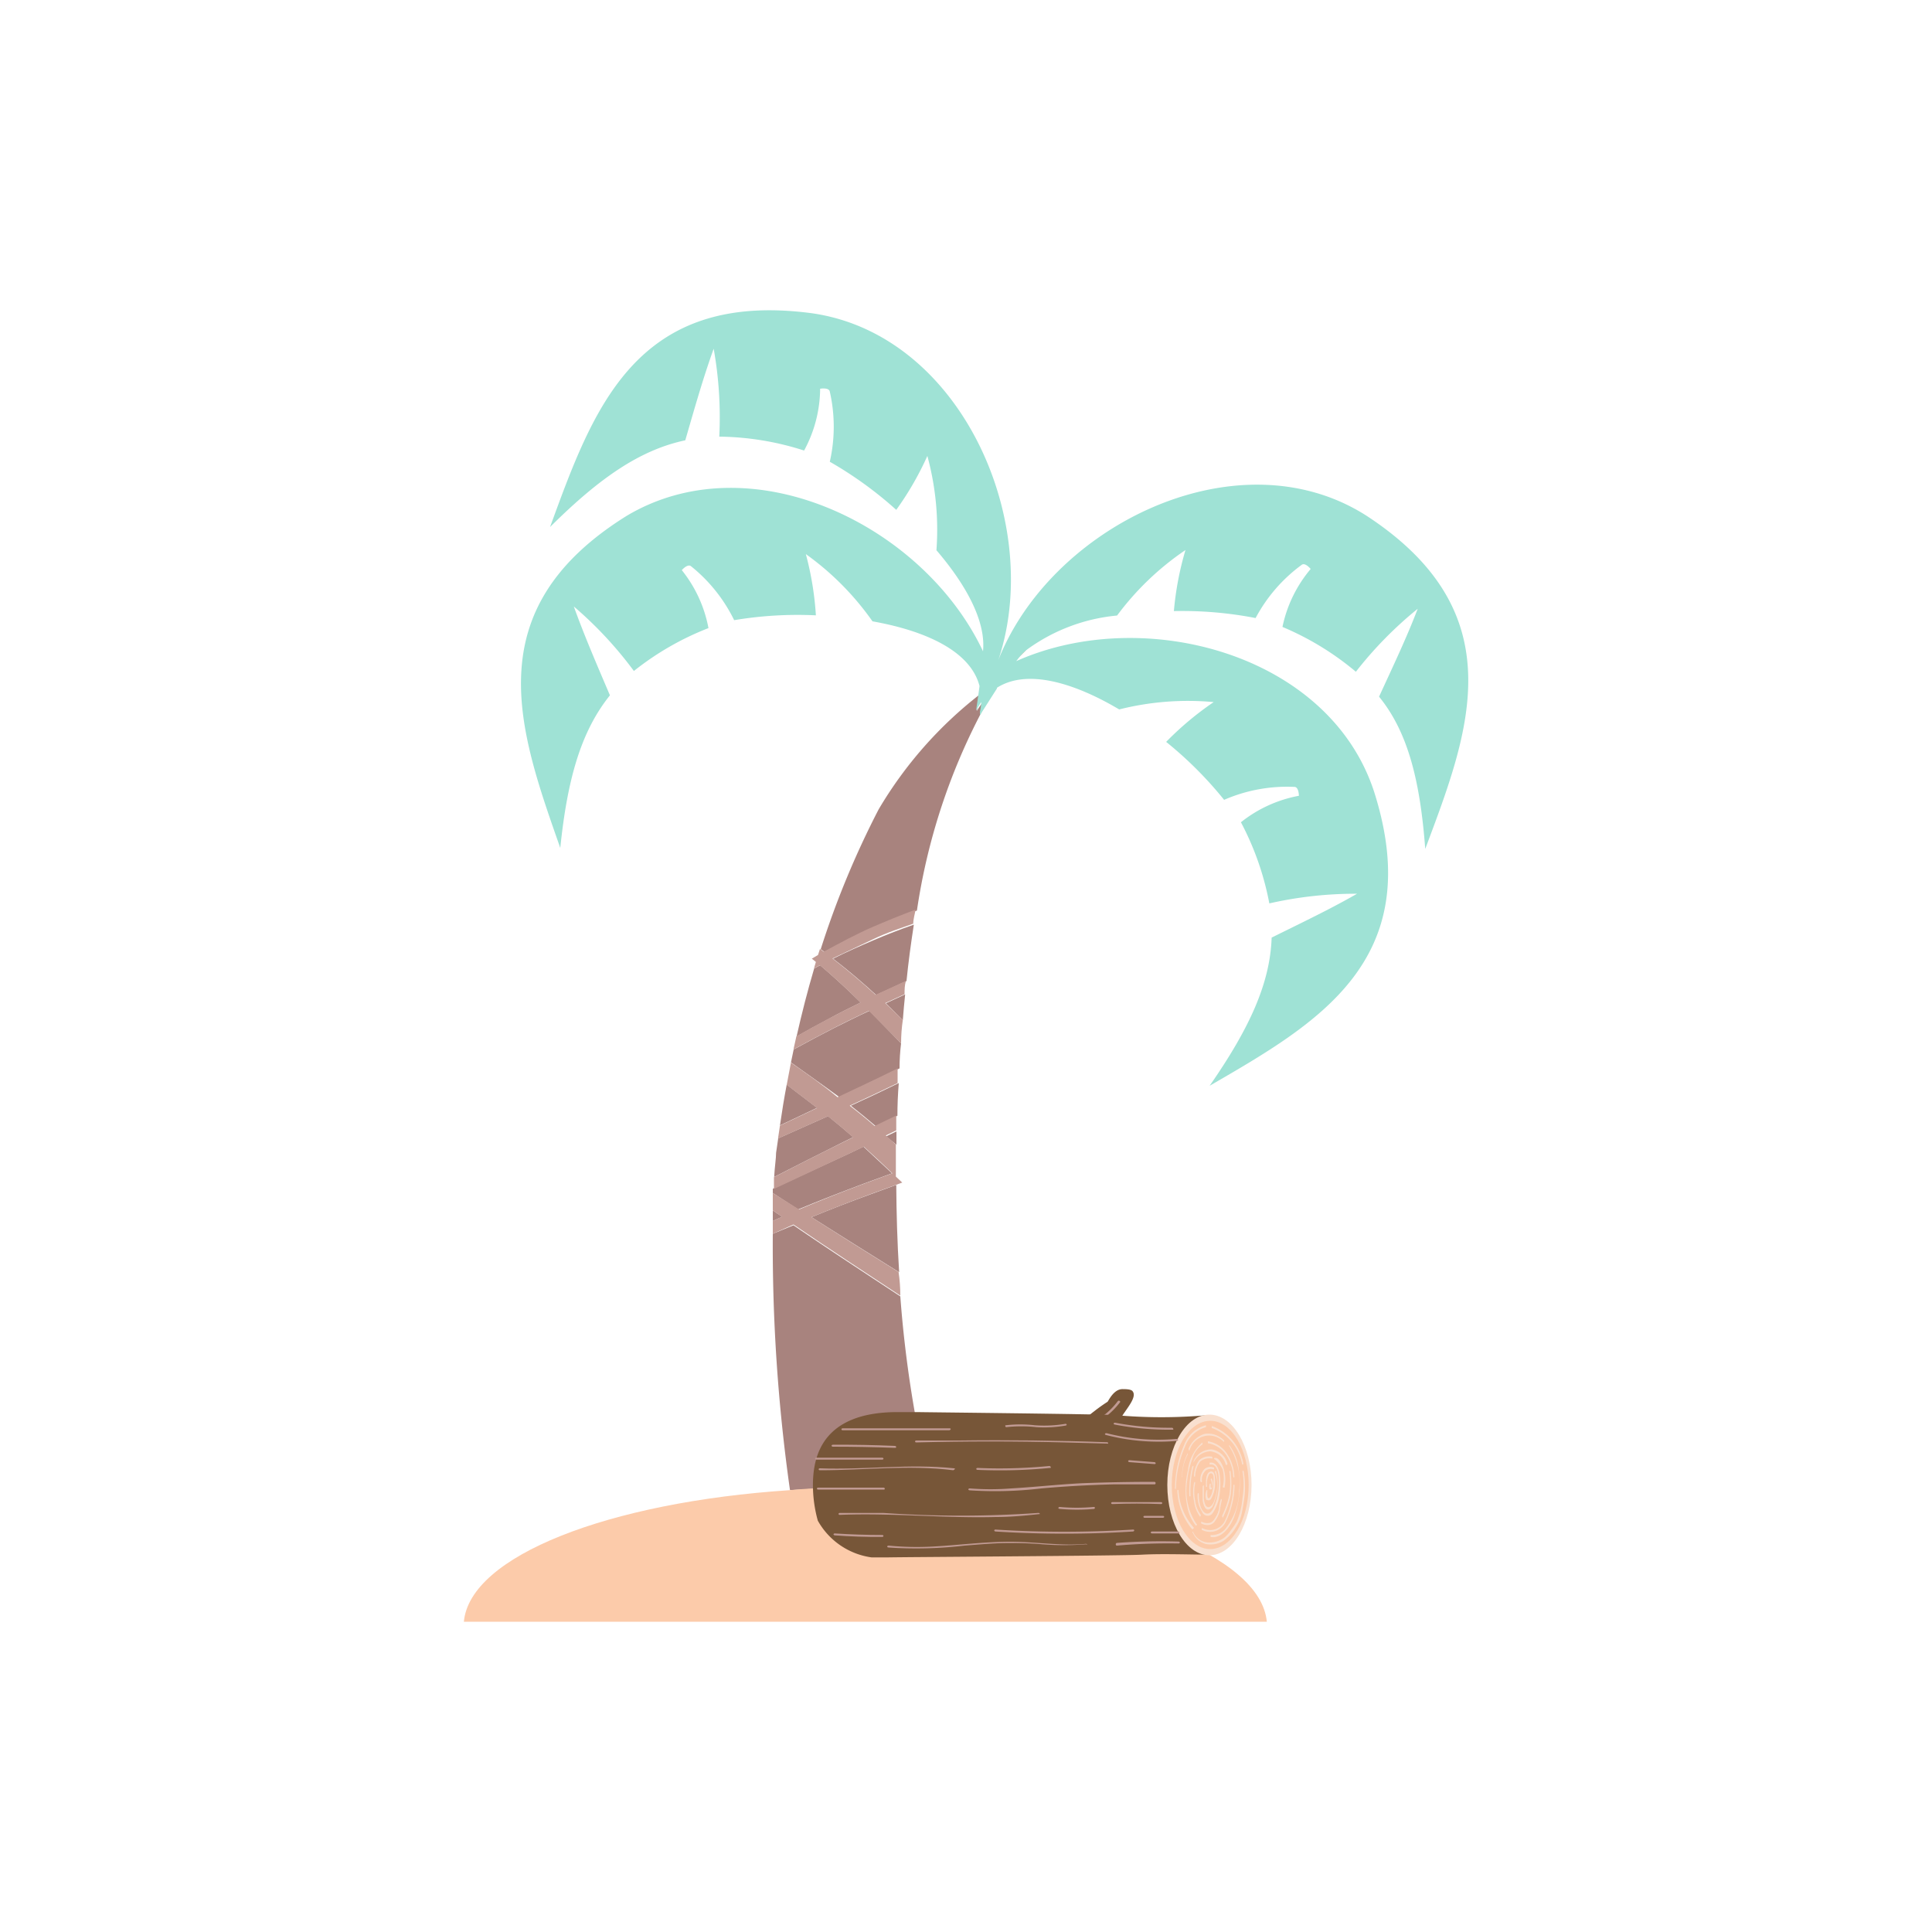 <svg id="layer1" xmlns="http://www.w3.org/2000/svg" viewBox="0 0 100 100"><defs><style>.cls-1{fill:none;}.cls-2{fill:#a8837e;}.cls-3{fill:#d64f00;}.cls-4{fill:#c19a93;}.cls-5{fill:#9fe2d5;}.cls-6{fill:#fccbaa;}.cls-7{fill:#775638;}.cls-8{fill:#f9e0cf;}</style></defs><title>icons</title><g id="WestPointGrey"><path class="cls-1" d="M52.69,34.06l0,0,.26-.3A3.45,3.45,0,0,0,52.69,34.06Z"/><path class="cls-2" d="M44.75,61.25l1.42-.52c-.49-.46-1-.93-1.48-1.38l-.77.37L40,61.53v.22l1.31.85C42.48,62.11,43.63,61.67,44.75,61.25Z"/><path class="cls-2" d="M44.55,51.89c-.68-.67-1.38-1.32-2.1-1.93l-.31.17c-.34,1.15-.64,2.32-.91,3.52q.82-.47,1.66-.91C43.43,52.44,44,52.16,44.55,51.89Z"/><path class="cls-2" d="M43.17,53.21c-.7.36-1.4.73-2.09,1.11l-.14.67c.84.6,1.68,1.19,2.51,1.8,1-.49,2.08-1,3.11-1.49q0-.64.08-1.3L45,52.32C44.37,52.61,43.77,52.91,43.17,53.21Z"/><path class="cls-2" d="M43.12,49.62c.77.59,1.51,1.22,2.23,1.88l1.57-.72c.1-1,.23-1.95.38-2.92-.7.24-1.39.51-2.07.8S43.82,49.27,43.12,49.62Z"/><path class="cls-2" d="M44.16,58.86q-.64-.56-1.3-1.09l-2.58,1.15-.11.75c0,.29-.07.71-.1,1.25,1.2-.61,2.39-1.22,3.6-1.82Z"/><path class="cls-3" d="M52.62,34.15l.11-.13,0,0Z"/><path class="cls-2" d="M50.56,36.8l.12-.83a21.12,21.12,0,0,0-5.2,5.92,46.19,46.19,0,0,0-3,7.24l.2.14c.82-.45,1.66-.85,2.51-1.22s1.5-.63,2.27-.92a32.1,32.1,0,0,1,3.34-10.26,3.36,3.36,0,0,0,.07-.52A3.57,3.57,0,0,0,50.56,36.8Z"/><path class="cls-2" d="M46.73,52.8q.05-.66.12-1.33l-1,.46Z"/><path class="cls-2" d="M42,63l2.19,1.38,2.35,1.47c-.1-1.56-.14-3.08-.15-4.52l-1.37.5C44,62.2,43,62.59,42,63Z"/><path class="cls-2" d="M40,62.65c0,.18,0,.36,0,.55l.48-.22Z"/><path class="cls-2" d="M40,63.86a89.94,89.94,0,0,0,.89,13.27c1.26-.08,2.57-.13,3.9-.13,1.16,0,2.3,0,3.4.1a60.7,60.7,0,0,1-1.59-10c-1.85-1.22-3.7-2.43-5.53-3.68Z"/><path class="cls-2" d="M40.72,56.14q-.19,1-.35,2.11l1.92-.91Z"/><path class="cls-3" d="M53,33.72l-.26.3.42-.44Z"/><path class="cls-2" d="M45.33,58.29l1.12-.54q0-.82.07-1.69-1.23.6-2.48,1.17Q44.7,57.75,45.33,58.29Z"/><path class="cls-2" d="M46.4,59.25v0c0-.23,0-.46,0-.69l-.54.26Z"/><path class="cls-4" d="M40.94,55q-.11.57-.22,1.15l1.57,1.2-1.92.91-.1.67,2.58-1.15q.67.52,1.3,1.09l-.49.24c-1.2.59-2.4,1.2-3.6,1.82,0,.19,0,.39,0,.61l3.88-1.82.77-.37c.5.45,1,.92,1.48,1.38l-1.42.52c-1.13.42-2.27.87-3.41,1.35L40,61.75q0,.42,0,.9l.47.33L40,63.2q0,.32,0,.66l1.07-.48c1.83,1.25,3.68,2.46,5.53,3.68q0-.61-.09-1.22l-2.35-1.47L42,63c1-.41,2-.8,3-1.17l1.37-.5.33-.12-.33-.31c0-.09,0-.17,0-.26,0-.48,0-.95,0-1.4l-.52-.47.54-.26q0-.38,0-.77l-1.12.54q-.63-.55-1.29-1.05,1.25-.57,2.48-1.17,0-.38,0-.76c-1,.5-2.07,1-3.11,1.49C42.62,56.18,41.78,55.59,40.94,55Z"/><path class="cls-4" d="M42.64,49.26l-.2-.14-.1.31-.32.19.21.17-.1.34.31-.17c.73.61,1.42,1.26,2.1,1.93-.56.27-1.11.55-1.66.84s-1.11.6-1.66.91l-.15.68c.69-.38,1.39-.75,2.09-1.11s1.21-.6,1.81-.89L46.64,54q0-.6.09-1.21l-.91-.87,1-.46c0-.23,0-.46.07-.69l-1.57.72c-.72-.66-1.46-1.29-2.23-1.88.7-.34,1.41-.66,2.11-1s1.37-.55,2.07-.8c0-.24.08-.49.12-.73-.77.29-1.53.6-2.27.92S43.46,48.81,42.64,49.26Z"/><path class="cls-5" d="M73.77,43.94c2.25-6,4.68-12.17-3-17.22-6.83-4.41-16.86.73-19.3,8h0C54.26,27.65,50,17.33,42,16.21c-9.13-1.2-11.31,5-13.53,11.07,2.57-2.56,4.68-4,7-4.49.47-1.62.92-3.22,1.47-4.74a20.14,20.14,0,0,1,.29,4.55,14.82,14.82,0,0,1,4.39.72h0a6.79,6.79,0,0,0,.83-3.2s.46-.08.5.15a8.16,8.16,0,0,1,0,3.63,19.86,19.86,0,0,1,3.44,2.49A16,16,0,0,0,48,23.6a14.55,14.55,0,0,1,.47,4.88c1.5,1.75,2.57,3.65,2.41,5.23-3.07-6.52-12-10.87-18.46-7C24.6,31.59,26.87,37.82,29,43.89c.37-3.61,1.09-6.06,2.57-7.9-.66-1.55-1.32-3.07-1.87-4.6a20.13,20.13,0,0,1,3.11,3.34,14.82,14.82,0,0,1,3.86-2.22h0a6.79,6.79,0,0,0-1.38-3s.3-.35.48-.2A8.16,8.16,0,0,1,38,32.1a19.86,19.86,0,0,1,4.23-.25,16,16,0,0,0-.52-3.17,14.55,14.55,0,0,1,3.45,3.48c2.7.48,5.07,1.52,5.54,3.35l-.06.45-.12.83a3.57,3.57,0,0,1,.27-.45,3.36,3.36,0,0,1-.07.52l0,.16.88-1.38V35.6c1.56-1,4-.26,6.33,1.12a14.55,14.55,0,0,1,4.89-.38,16,16,0,0,0-2.46,2.06,19.86,19.86,0,0,1,3,3A8.16,8.16,0,0,1,67,40.73c.23,0,.23.46.23.46a6.79,6.79,0,0,0-3,1.37h0a14.83,14.83,0,0,1,1.47,4.2,20.13,20.13,0,0,1,4.54-.5c-1.41.81-2.91,1.52-4.42,2.27-.08,2.36-1.14,4.69-3.21,7.67C68.13,53,73.9,49.74,71.13,41c-2.32-7.17-11.94-9.72-18.53-6.78l0,0,.07-.09a3.45,3.45,0,0,1,.3-.34l.15-.14a9.37,9.37,0,0,1,4.7-1.79,14.56,14.56,0,0,1,3.54-3.39,16,16,0,0,0-.6,3.16,19.86,19.86,0,0,1,4.23.36,8.16,8.16,0,0,1,2.38-2.75c.18-.15.47.21.47.21a6.79,6.79,0,0,0-1.46,3h0a14.82,14.82,0,0,1,3.8,2.32,20.13,20.13,0,0,1,3.2-3.26c-.58,1.52-1.29,3-2,4.55C72.84,37.85,73.5,40.32,73.77,43.94Z"/><path class="cls-6" d="M40.89,77.13c-9.41.62-16.57,3.41-16.88,6.81H65.57c-.32-3.45-7.73-6.29-17.38-6.84-1.11-.06-2.24-.1-3.4-.1C43.45,77,42.15,77,40.89,77.13Z"/><path class="cls-7" d="M58.11,71.9c.14,0,.45,0,.52.12.22.29-.29.86-.54,1.26a.7.7,0,0,1-.27.28,1.3,1.3,0,0,1-.54.09A4,4,0,0,1,56,73.56c.42-.35.85-.7,1.32-1C57.36,72.55,57.63,71.89,58.11,71.9Z"/><path class="cls-4" d="M57.86,72.52a3.81,3.81,0,0,1-.68.7c-.06,0,0,.12.1.07a3.93,3.93,0,0,0,.7-.72C58,72.52,57.9,72.47,57.86,72.52Z"/><path class="cls-7" d="M62.47,73.25a26.52,26.52,0,0,1-4.7,0c-.55-.06-10.77-.16-10.21-.16,1.68,0-1,0-1.11,0-3.92,0-4.32,2.33-4.37,3.56a6.93,6.93,0,0,0,.25,2.06,3.78,3.78,0,0,0,2.78,1.9c.14,0,.72,0,.86,0C47,80.59,58,80.53,59.1,80.47s2.59,0,3.62,0a0,0,0,0,0,0,0l.72-3.82h0a2.89,2.89,0,0,0-.28-1.55c-.09-.16-.21-.32-.29-.48a2.79,2.79,0,0,1-.16-1.27s0,0,0,0h-.08s-.05,0-.05,0h0s0,0,0,0Z"/><ellipse class="cls-8" cx="62.6" cy="76.86" rx="2.18" ry="3.64"/><ellipse class="cls-6" cx="62.64" cy="76.86" rx="1.99" ry="3.32"/><path class="cls-8" d="M64.35,75.73a2.51,2.51,0,0,0-1.63-1.92s0,.09,0,.1a2.45,2.45,0,0,1,1.57,1.87C64.32,75.84,64.37,75.79,64.35,75.73Z"/><path class="cls-8" d="M63.32,79.76A2.36,2.36,0,0,0,64,79a1.92,1.92,0,0,0,.24-.54c.06-.22.09-.45.13-.68a4.68,4.68,0,0,0,0-1.63c0-.06-.07,0-.06,0a4.17,4.17,0,0,1,0,1.39,3.86,3.86,0,0,1-.3,1.22,3.52,3.52,0,0,1-.28.42,2,2,0,0,1-.35.4,1.3,1.3,0,0,1-.83.26.9.9,0,0,1-.8-.56s-.07,0,0,.07a1,1,0,0,0,.67.57A1.31,1.31,0,0,0,63.32,79.76Z"/><path class="cls-8" d="M60.87,77a5.51,5.51,0,0,1,.47-2.13,1.6,1.6,0,0,1,1.08-1s0-.1,0-.1a1.65,1.65,0,0,0-1.12,1,5.67,5.67,0,0,0-.48,2.2C60.8,77.1,60.86,77.1,60.87,77Z"/><path class="cls-8" d="M61.79,79.07A3.17,3.17,0,0,1,61,77.16c0-.06-.06-.06-.06,0a3.3,3.3,0,0,0,.77,2S61.82,79.1,61.79,79.07Z"/><path class="cls-8" d="M61.57,75.07a1.05,1.05,0,0,1,1.77-.44s.06-.06,0-.09a1.15,1.15,0,0,0-1-.32,1.32,1.32,0,0,0-.82.77S61.54,75.13,61.57,75.07Z"/><path class="cls-8" d="M63.87,78.54A5.08,5.08,0,0,0,64.11,76a2.63,2.63,0,0,0-.47-1.19s-.07,0,0,.07a3.54,3.54,0,0,1,.5,2.26,3.27,3.27,0,0,1-.72,2,.91.91,0,0,1-.76.31s0,.09,0,.1C63.12,79.65,63.6,79.21,63.87,78.54Z"/><path class="cls-8" d="M61.19,76.41a2.47,2.47,0,0,1,.29-1.13s0-.12,0-.07a2.62,2.62,0,0,0-.3,1.2C61.13,76.47,61.19,76.47,61.19,76.41Z"/><path class="cls-8" d="M63.89,76.43a2.29,2.29,0,0,0-.43-1.26,1.48,1.48,0,0,0-.94-.57s0,.09,0,.1a1.43,1.43,0,0,1,.89.53,2.15,2.15,0,0,1,.42,1.2C63.84,76.49,63.9,76.49,63.89,76.43Z"/><path class="cls-8" d="M63.42,78.82a4.58,4.58,0,0,0,.48-1.93c0-.06-.06-.06-.06,0a4.5,4.5,0,0,1-.44,1.83.86.86,0,0,1-1.18.37s-.05.08,0,.1A.9.9,0,0,0,63.42,78.82Z"/><path class="cls-8" d="M61.93,78.88a3.08,3.08,0,0,1-.49-2.17,4.84,4.84,0,0,1,.27-1.19,1.37,1.37,0,0,1,.53-.76s0-.11,0-.1a2.18,2.18,0,0,0-.75,1.43,4.37,4.37,0,0,0,0,2.06,2.14,2.14,0,0,0,.41.82S62,78.92,61.93,78.88Z"/><path class="cls-8" d="M63.53,75.75a1,1,0,0,0-.83-.73,1,1,0,0,0-.92.61s0,.12,0,.07a1,1,0,0,1,.85-.58.91.91,0,0,1,.81.68C63.49,75.86,63.54,75.81,63.53,75.75Z"/><path class="cls-8" d="M63.3,78.54a4.89,4.89,0,0,0,.39-1.1,4.55,4.55,0,0,0,0-1.28c0-.06-.06,0-.06,0a4.36,4.36,0,0,1,0,1.23,4.74,4.74,0,0,1-.37,1.06S63.27,78.59,63.3,78.54Z"/><path class="cls-8" d="M61.62,77.4a5.23,5.23,0,0,1,.15-1.48c0-.06,0-.08-.06,0a5.33,5.33,0,0,0-.15,1.51C61.57,77.46,61.63,77.47,61.62,77.4Z"/><path class="cls-8" d="M61.86,76.4a1.34,1.34,0,0,1,.26-.75.75.75,0,0,1,.63-.15s0-.1,0-.1a.76.76,0,0,0-.68.18,1.51,1.51,0,0,0-.27.79C61.8,76.44,61.85,76.46,61.86,76.4Z"/><path class="cls-8" d="M63.38,77a2,2,0,0,0-.05-1c-.08-.24-.24-.54-.42-.54s0,.1,0,.1.31.3.38.52a1.89,1.89,0,0,1,0,.89C63.31,77,63.37,77,63.38,77Z"/><path class="cls-8" d="M62.58,78.93a.43.43,0,0,0,.32-.22,1.58,1.58,0,0,0,.23-.47,4.35,4.35,0,0,1,.11-.58c0-.05,0-.1-.05-.05a1.78,1.78,0,0,0-.09.46,1.27,1.27,0,0,1-.2.49c-.09.16-.19.26-.33.27a.62.62,0,0,1-.38-.07s-.05.07,0,.1A.65.65,0,0,0,62.58,78.93Z"/><path class="cls-8" d="M62.14,78.39a1.53,1.53,0,0,1-.28-.72,2.16,2.16,0,0,1,0-.89c0-.06,0-.11-.05-.05a2.32,2.32,0,0,0,0,1,1.63,1.63,0,0,0,.31.78S62.18,78.42,62.14,78.39Z"/><path class="cls-8" d="M62.78,78.3a2.23,2.23,0,0,0,.34-.91,3.39,3.39,0,0,0,0-1.13c-.07-.4-.26-.6-.51-.55,0,0,0,.11,0,.1.62-.13.53,1.3.34,1.89-.1.33-.28.72-.53.63s-.38-.55-.37-1c0-.06-.06-.06-.06,0a1.52,1.52,0,0,0,.23.92A.31.31,0,0,0,62.78,78.3Z"/><path class="cls-8" d="M62.21,76.67a.67.67,0,0,1,.19-.55.43.43,0,0,1,.42-.06s.05-.09,0-.1a.47.47,0,0,0-.49.09.81.81,0,0,0-.2.61C62.16,76.74,62.22,76.74,62.21,76.67Z"/><path class="cls-8" d="M62.75,78a2.69,2.69,0,0,0,.19-1.85c0-.06-.07,0-.05.05A2,2,0,0,1,63,77a2.74,2.74,0,0,1-.18.75c-.09.2-.27.36-.41.18a.93.93,0,0,1-.1-.43c0-.18,0-.35,0-.53s-.06-.06-.06,0,0,.42,0,.63a.86.86,0,0,0,.11.41C62.46,78.21,62.64,78.14,62.75,78Z"/><path class="cls-8" d="M62.68,77.59a1.57,1.57,0,0,0,.21-.84c0-.26,0-.64-.24-.58s-.23.47-.23.75c0,.06.06.06.06,0a1,1,0,0,1,.11-.62c.08-.08.18-.05.22.1a1.45,1.45,0,0,1,0,.3,1.91,1.91,0,0,1-.08.58.71.71,0,0,1-.12.24c-.13.14-.13-.21-.12-.32s-.05-.09-.06,0a.67.67,0,0,0,0,.42C62.55,77.68,62.62,77.66,62.68,77.59Z"/><path class="cls-8" d="M62.72,77.06a.69.69,0,0,0,0-.53s-.07,0-.05.05a.65.65,0,0,1,.06.26.31.31,0,0,1,0,.14c-.08.1-.07-.11-.06-.15s-.06-.06-.06,0a.38.38,0,0,0,0,.25S62.69,77.12,62.72,77.06Z"/><path class="cls-4" d="M60.65,73.9a14.84,14.84,0,0,1-2.93-.26c-.09,0-.12.08,0,.1a15,15,0,0,0,3,.26C60.74,74,60.74,73.9,60.65,73.9Z"/><path class="cls-4" d="M57.81,80A31,31,0,0,1,61,79.89c.09,0,.09-.1,0-.1a31,31,0,0,0-3.18.07C57.73,79.86,57.73,80,57.81,80Z"/><path class="cls-4" d="M60.19,78.46h-.94c-.09,0-.09.1,0,.1h.94C60.28,78.56,60.28,78.46,60.19,78.46Z"/><path class="cls-4" d="M60.09,77.85c.09,0,.09-.1,0-.1q-1.25,0-2.51,0c-.09,0-.09.1,0,.1Q58.84,77.8,60.09,77.85Z"/><path class="cls-4" d="M59.75,75.68l-1.29-.1c-.09,0-.09.09,0,.1l1.29.1C59.84,75.79,59.84,75.69,59.75,75.68Z"/><path class="cls-4" d="M61,79.27H59.63c-.09,0-.09.1,0,.1H61C61.06,79.37,61.06,79.27,61,79.27Z"/><path class="cls-4" d="M49.15,73.93H43.62c-.09,0-.09.1,0,.1h5.52C49.23,74,49.23,73.93,49.15,73.93Z"/><path class="cls-4" d="M57.3,74.65q-3.83-.14-7.68-.09l-2.19,0c-.09,0-.09.1,0,.1q3.84-.1,7.68,0l2.19.06C57.38,74.75,57.38,74.65,57.3,74.65Z"/><path class="cls-4" d="M49.38,76c-2.31-.25-4.62.09-6.94,0-.09,0-.09.1,0,.1,2.3,0,4.61-.29,6.9,0C49.43,76.06,49.46,76,49.38,76Z"/><path class="cls-4" d="M54.3,75.88a26.21,26.21,0,0,1-3.7.1c-.09,0-.09.1,0,.1a26.46,26.46,0,0,0,3.74-.1C54.43,76,54.39,75.87,54.3,75.88Z"/><path class="cls-4" d="M45.73,77l-3.38,0c-.09,0-.09.1,0,.1l3.38,0C45.82,77.12,45.82,77,45.73,77Z"/><path class="cls-4" d="M53.73,78.31a57.71,57.71,0,0,1-8,0c-.75,0-1.51,0-2.26,0-.09,0-.09.1,0,.1,2.7-.11,5.39.18,8.08.11.75,0,1.49-.07,2.23-.15C53.85,78.39,53.82,78.3,53.73,78.31Z"/><path class="cls-4" d="M58.64,79.17a56.31,56.31,0,0,1-7.11,0c-.09,0-.09.09,0,.1a56.31,56.31,0,0,0,7.11,0C58.73,79.26,58.73,79.16,58.64,79.17Z"/><path class="cls-4" d="M45.66,79.45q-1.23,0-2.45-.08c-.09,0-.09.09,0,.1q1.22.09,2.45.08C45.75,79.55,45.75,79.45,45.66,79.45Z"/><path class="cls-4" d="M56.2,79.91c-1.33.12-2.65-.12-4-.11s-2.62.18-3.93.25A14.82,14.82,0,0,1,46,80c-.09,0-.12.09,0,.1A21.57,21.57,0,0,0,49.93,80c.65-.05,1.31-.11,2-.13a19.88,19.88,0,0,1,2,.06,14.11,14.11,0,0,0,2.29,0C56.28,80,56.28,79.91,56.2,79.91Z"/><path class="cls-4" d="M59.74,76.7q-1.86,0-3.71.07c-1.23.06-2.46.2-3.69.27a13.64,13.64,0,0,1-2.14,0c-.09,0-.12.09,0,.1a20.1,20.1,0,0,0,3.7-.1c1.24-.11,2.49-.18,3.73-.21q1.07,0,2.15,0C59.83,76.8,59.83,76.7,59.74,76.7Z"/><path class="cls-4" d="M56.6,78a9.49,9.49,0,0,1-1.74,0c-.09,0-.12.09,0,.1a9.67,9.67,0,0,0,1.78,0C56.69,78.05,56.69,78,56.6,78Z"/><path class="cls-4" d="M55.13,73.7a6.63,6.63,0,0,1-1.58.07,6.55,6.55,0,0,0-1.48,0c-.09,0,0,.11,0,.1a7.12,7.12,0,0,1,1.58,0,6.38,6.38,0,0,0,1.49-.08C55.25,73.78,55.22,73.68,55.13,73.7Z"/><path class="cls-4" d="M46.32,74.84q-1.6-.07-3.21-.06c-.09,0-.09.1,0,.1q1.6,0,3.21.06C46.41,74.95,46.41,74.85,46.32,74.84Z"/><path class="cls-4" d="M45.66,75.45h-3.4c-.09,0-.09.1,0,.1h3.4C45.75,75.55,45.75,75.45,45.66,75.45Z"/><path class="cls-4" d="M60.87,74.48a10.71,10.71,0,0,1-3.6-.3c-.09,0-.12.08,0,.1a10.91,10.91,0,0,0,3.67.3C61,74.56,61,74.47,60.87,74.48Z"/></g></svg>